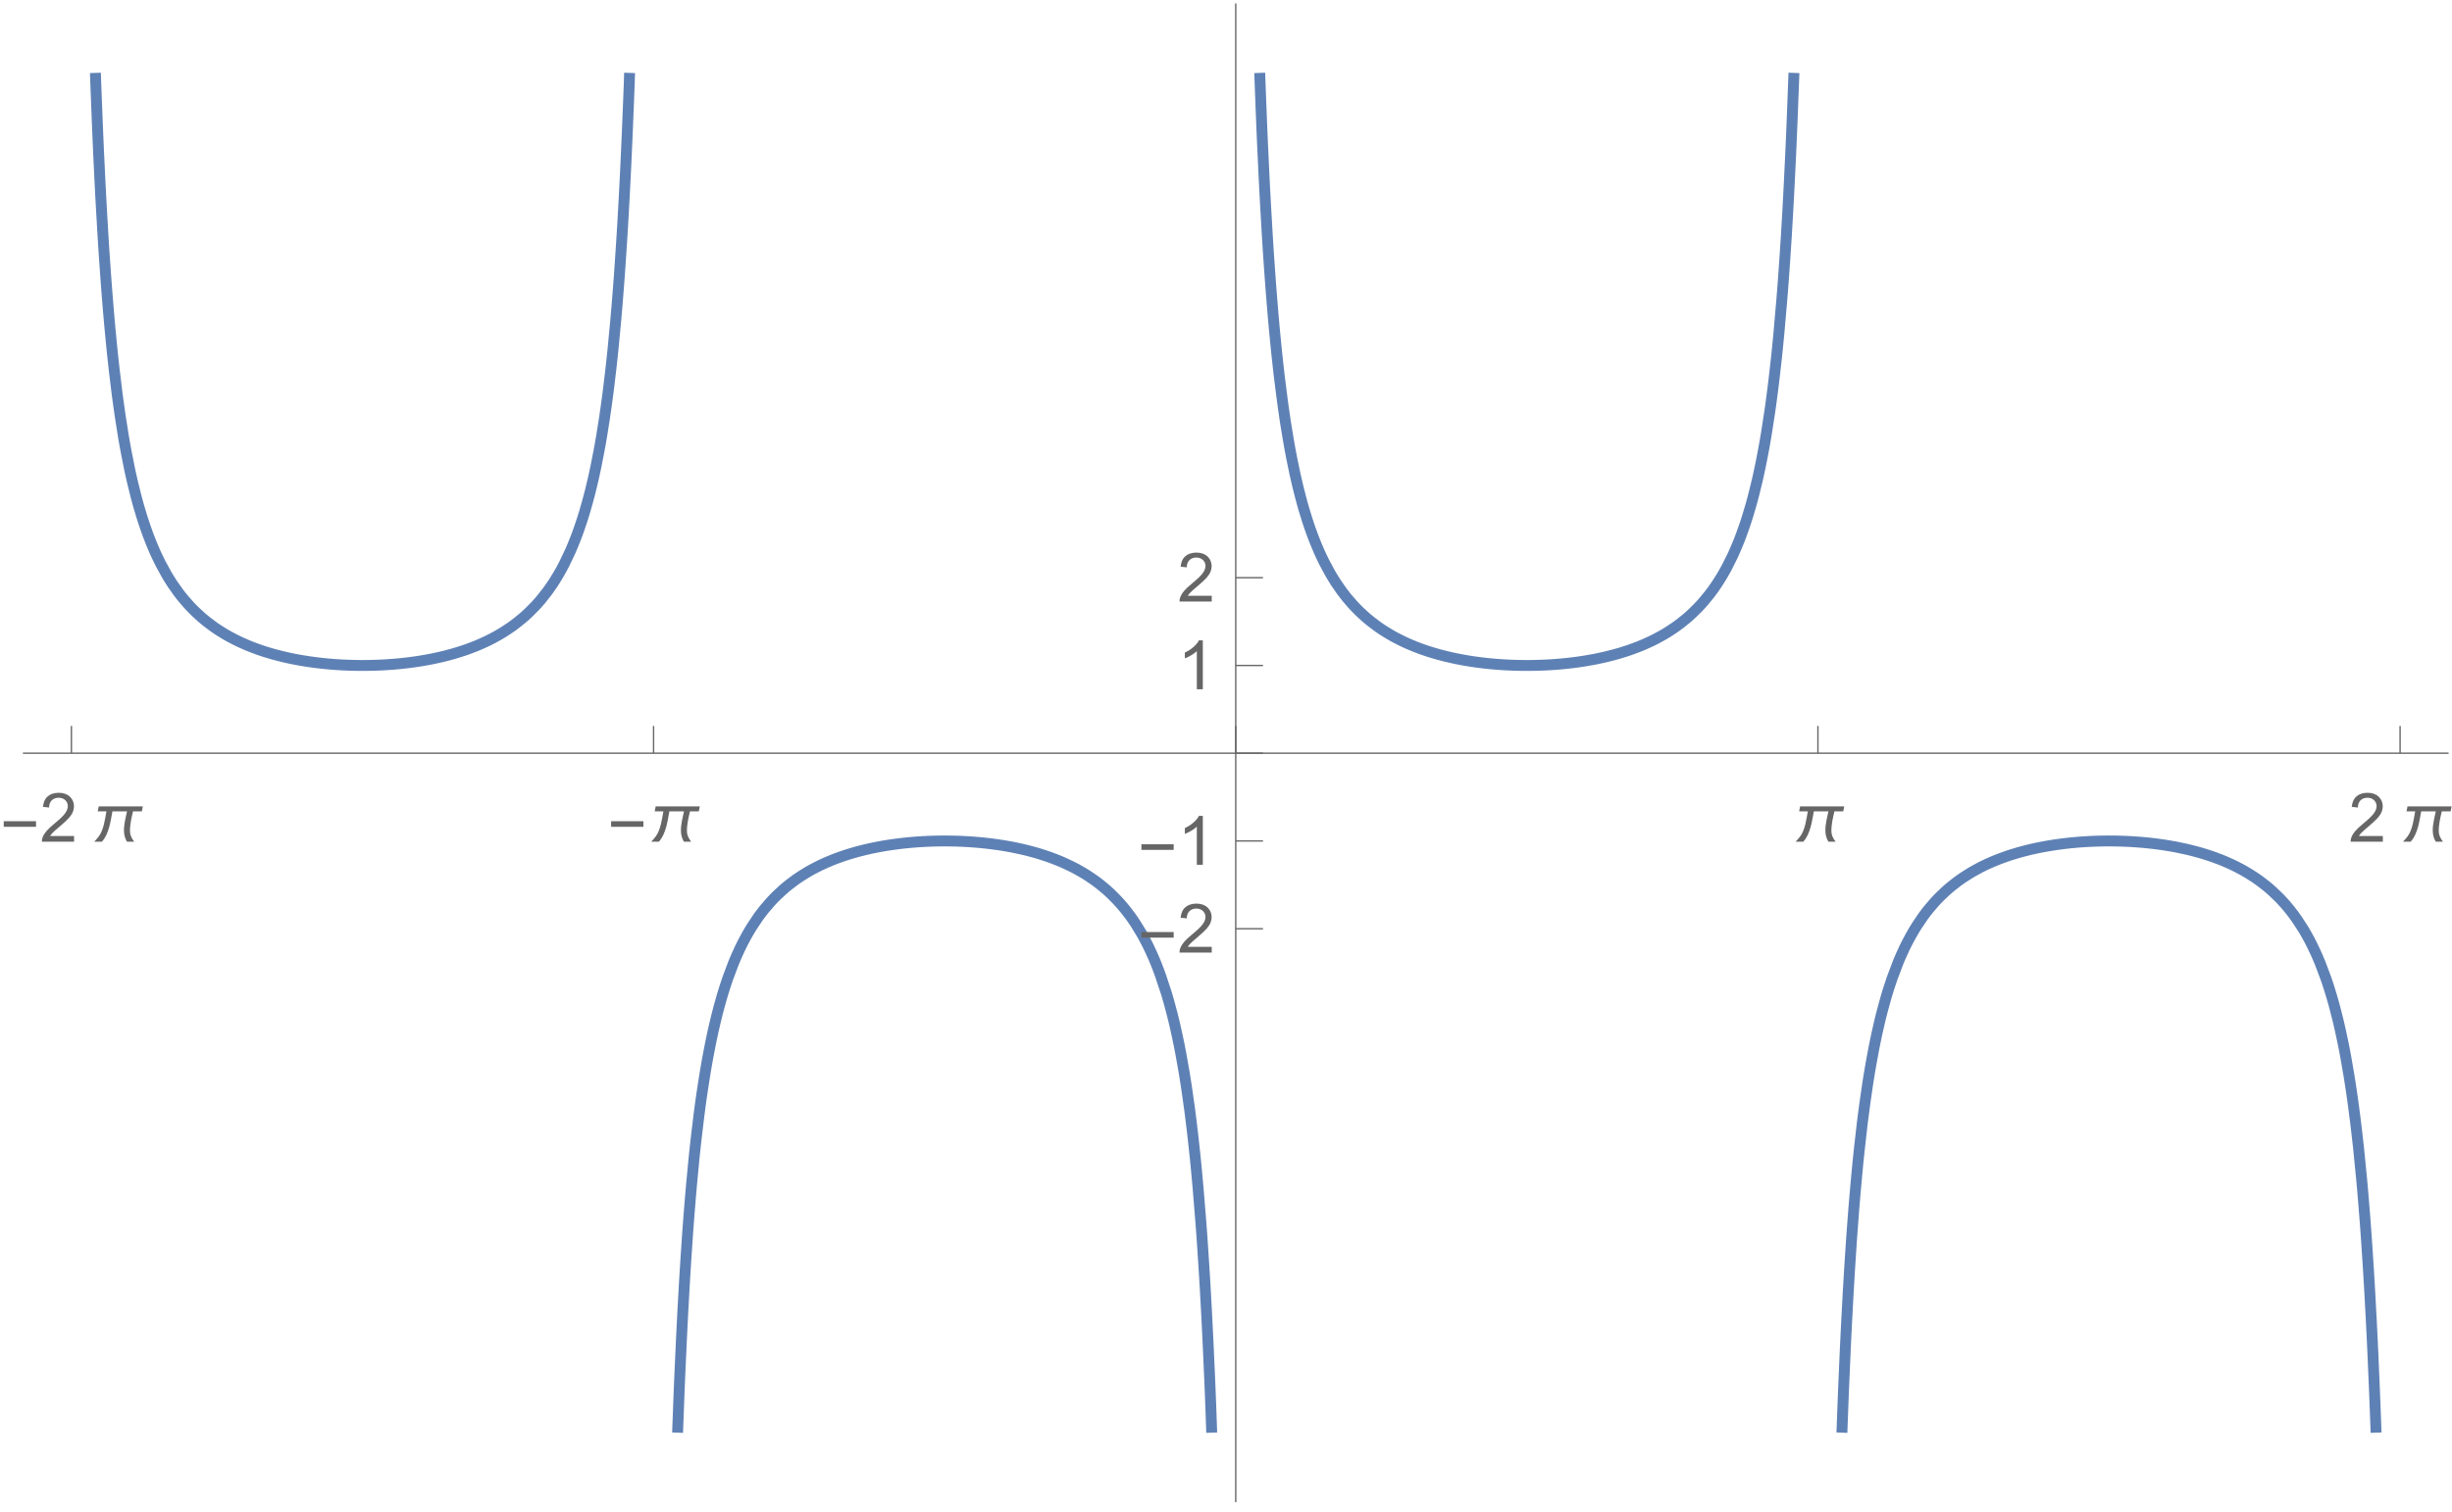 <?xml version="1.0" encoding="UTF-8"?>
<svg xmlns="http://www.w3.org/2000/svg" xmlns:xlink="http://www.w3.org/1999/xlink" width="360pt" height="222pt" viewBox="0 0 360 222" version="1.1">
<defs>
<g>
<symbol overflow="visible" id="glyph0-0">
<path style="stroke:none;" d="M 0.625 0 L 0.625 -8 L 4.375 -8 L 4.375 0 Z M 1.25 -0.625 L 3.75 -0.625 L 3.75 -7.375 L 1.25 -7.375 Z M 1.25 -0.625 "/>
</symbol>
<symbol overflow="visible" id="glyph0-1">
<path style="stroke:none;" d="M 5.289 -2.191 L 0.551 -2.191 L 0.551 -3.012 L 5.289 -3.012 Z M 5.289 -2.191 "/>
</symbol>
<symbol overflow="visible" id="glyph0-2">
<path style="stroke:none;" d="M 7.73 -5.191 L 7.582 -4.457 L 6.289 -4.457 C 6.23 -4.223 6.176 -3.988 6.125 -3.758 C 6.07 -3.52 6.023 -3.285 5.984 -3.055 C 5.938 -2.816 5.906 -2.582 5.883 -2.348 C 5.855 -2.109 5.84 -1.871 5.844 -1.637 C 5.84 -1.316 5.895 -1.027 6.008 -0.766 C 6.117 -0.496 6.27 -0.242 6.465 0 L 5.406 0 C 5.246 -0.258 5.133 -0.523 5.066 -0.797 C 4.992 -1.07 4.957 -1.355 4.961 -1.66 C 4.957 -1.895 4.969 -2.133 5 -2.367 C 5.023 -2.602 5.062 -2.832 5.109 -3.066 C 5.152 -3.297 5.199 -3.531 5.254 -3.762 C 5.305 -3.992 5.355 -4.223 5.406 -4.457 L 3.266 -4.457 C 3.191 -4.086 3.121 -3.699 3.051 -3.297 C 2.977 -2.895 2.887 -2.5 2.781 -2.109 C 2.668 -1.719 2.527 -1.34 2.363 -0.98 C 2.191 -0.613 1.98 -0.289 1.723 0 L 0.586 0 C 0.703 -0.125 0.816 -0.25 0.93 -0.375 C 1.043 -0.5 1.152 -0.629 1.254 -0.766 C 1.441 -1.023 1.594 -1.305 1.715 -1.609 C 1.832 -1.91 1.93 -2.223 2.012 -2.543 C 2.09 -2.863 2.16 -3.184 2.215 -3.508 C 2.27 -3.828 2.324 -4.145 2.383 -4.457 L 1.109 -4.457 L 1.254 -5.191 Z M 7.73 -5.191 "/>
</symbol>
<symbol overflow="visible" id="glyph1-0">
<path style="stroke:none;" d="M 1.25 0 L 1.25 -6.25 L 6.25 -6.25 L 6.25 0 Z M 1.406 -0.156 L 6.094 -0.156 L 6.094 -6.094 L 1.406 -6.094 Z M 1.406 -0.156 "/>
</symbol>
<symbol overflow="visible" id="glyph1-1">
<path style="stroke:none;" d="M 5.035 -0.844 L 5.035 0 L 0.305 0 C 0.297 -0.211 0.328 -0.414 0.406 -0.609 C 0.523 -0.93 0.719 -1.246 0.984 -1.562 C 1.25 -1.871 1.633 -2.234 2.133 -2.648 C 2.91 -3.281 3.434 -3.785 3.711 -4.16 C 3.98 -4.535 4.117 -4.887 4.121 -5.219 C 4.117 -5.566 3.992 -5.859 3.746 -6.102 C 3.496 -6.336 3.172 -6.457 2.773 -6.461 C 2.348 -6.457 2.012 -6.328 1.758 -6.078 C 1.5 -5.82 1.371 -5.469 1.371 -5.023 L 0.469 -5.117 C 0.531 -5.789 0.762 -6.305 1.168 -6.656 C 1.566 -7.008 2.109 -7.184 2.793 -7.188 C 3.477 -7.184 4.02 -6.992 4.422 -6.617 C 4.82 -6.234 5.02 -5.762 5.023 -5.199 C 5.02 -4.91 4.961 -4.629 4.848 -4.355 C 4.727 -4.074 4.535 -3.785 4.266 -3.48 C 3.992 -3.176 3.539 -2.754 2.91 -2.223 C 2.379 -1.777 2.039 -1.477 1.895 -1.32 C 1.742 -1.16 1.621 -1.004 1.523 -0.844 Z M 5.035 -0.844 "/>
</symbol>
<symbol overflow="visible" id="glyph1-2">
<path style="stroke:none;" d="M 3.727 0 L 2.848 0 L 2.848 -5.602 C 2.637 -5.398 2.359 -5.195 2.016 -4.992 C 1.672 -4.789 1.363 -4.637 1.09 -4.539 L 1.09 -5.391 C 1.582 -5.621 2.012 -5.898 2.379 -6.23 C 2.746 -6.555 3.004 -6.875 3.16 -7.188 L 3.727 -7.188 Z M 3.727 0 "/>
</symbol>
</g>
</defs>
<g id="surface54">
<path style="fill:none;stroke-width:1.6;stroke-linecap:square;stroke-linejoin:miter;stroke:rgb(36.841%,50.677%,70.979%);stroke-opacity:1;stroke-miterlimit:3.25;" d="M 14.035 11.504 L 14.051 11.984 L 14.262 17.43 L 14.367 19.934 L 14.469 22.301 L 14.68 26.684 L 14.785 28.715 L 14.891 30.648 L 15.102 34.25 L 15.203 35.934 L 15.309 37.539 L 15.52 40.551 L 15.625 41.965 L 15.73 43.32 L 15.938 45.875 L 16.043 47.082 L 16.148 48.242 L 16.359 50.438 L 16.461 51.477 L 16.566 52.477 L 16.777 54.383 L 17.195 57.832 L 17.309 58.695 L 17.426 59.527 L 17.652 61.113 L 18.105 63.996 L 18.219 64.66 L 18.332 65.309 L 18.562 66.547 L 19.016 68.824 L 19.129 69.359 L 19.242 69.875 L 19.469 70.871 L 19.926 72.711 L 20.039 73.145 L 20.152 73.566 L 20.379 74.383 L 20.836 75.902 L 20.949 76.262 L 21.062 76.609 L 21.289 77.289 L 21.742 78.562 L 21.859 78.863 L 21.973 79.16 L 22.199 79.734 L 22.652 80.812 L 22.766 81.07 L 22.879 81.324 L 23.109 81.812 L 23.562 82.738 L 24.473 84.406 L 24.578 84.586 L 24.684 84.762 L 24.898 85.105 L 25.32 85.766 L 26.172 86.973 L 26.277 87.113 L 26.594 87.523 L 27.02 88.043 L 27.867 89.004 L 27.977 89.117 L 28.293 89.445 L 28.719 89.863 L 29.566 90.641 L 29.672 90.734 L 29.781 90.824 L 29.992 91 L 30.418 91.344 L 31.266 91.98 L 31.371 92.055 L 31.473 92.129 L 31.68 92.273 L 32.098 92.551 L 32.93 93.07 L 33.035 93.129 L 33.137 93.191 L 33.348 93.312 L 33.762 93.543 L 34.594 93.977 L 34.699 94.027 L 34.805 94.082 L 35.012 94.18 L 35.43 94.375 L 36.262 94.742 L 36.363 94.785 L 36.469 94.828 L 36.676 94.91 L 37.094 95.074 L 37.926 95.383 L 38.152 95.461 L 38.375 95.539 L 38.828 95.688 L 39.73 95.961 L 39.844 95.996 L 40.184 96.09 L 40.633 96.211 L 41.539 96.438 L 41.652 96.465 L 41.762 96.492 L 42.441 96.645 L 43.344 96.828 L 43.457 96.848 L 43.57 96.871 L 43.797 96.914 L 44.246 96.992 L 45.148 97.137 L 45.57 97.199 L 45.992 97.258 L 46.098 97.273 L 46.203 97.285 L 46.414 97.312 L 46.836 97.363 L 47.258 97.41 L 47.68 97.453 L 47.891 97.477 L 48.098 97.496 L 48.52 97.531 L 48.625 97.539 L 48.73 97.551 L 49.363 97.598 L 49.469 97.602 L 49.785 97.625 L 50.207 97.648 L 50.418 97.656 L 50.629 97.668 L 51.367 97.695 L 51.469 97.699 L 51.68 97.707 L 51.891 97.711 L 52.008 97.715 L 52.121 97.715 L 52.234 97.719 L 52.348 97.719 L 52.465 97.723 L 52.691 97.723 L 52.805 97.727 L 53.605 97.727 L 53.719 97.723 L 53.945 97.723 L 54.062 97.719 L 54.176 97.719 L 54.289 97.715 L 54.402 97.715 L 54.52 97.711 L 54.633 97.711 L 54.859 97.703 L 54.977 97.699 L 55.316 97.688 L 55.547 97.68 L 55.66 97.676 L 55.773 97.668 L 56.004 97.66 L 56.117 97.652 L 56.23 97.648 L 56.457 97.637 L 56.574 97.629 L 56.914 97.605 L 57.371 97.574 L 57.488 97.566 L 57.602 97.559 L 57.828 97.539 L 58.285 97.5 L 58.398 97.488 L 58.516 97.48 L 58.742 97.457 L 59.199 97.41 L 59.312 97.398 L 59.422 97.383 L 59.648 97.359 L 60.094 97.305 L 60.32 97.273 L 60.543 97.246 L 60.992 97.184 L 61.105 97.168 L 61.215 97.148 L 61.441 97.117 L 61.891 97.043 L 62.785 96.887 L 62.898 96.867 L 63.012 96.844 L 63.234 96.801 L 63.684 96.711 L 64.578 96.516 L 64.691 96.492 L 64.805 96.465 L 65.027 96.41 L 65.477 96.301 L 66.371 96.059 L 66.477 96.031 L 66.582 96 L 66.789 95.938 L 67.207 95.812 L 68.047 95.543 L 68.148 95.508 L 68.465 95.402 L 68.883 95.25 L 69.719 94.93 L 69.824 94.891 L 69.926 94.848 L 70.137 94.762 L 70.555 94.582 L 71.391 94.199 L 71.496 94.152 L 71.602 94.102 L 71.809 93.996 L 72.227 93.785 L 73.062 93.332 L 73.516 93.066 L 73.973 92.789 L 74.879 92.191 L 75.105 92.035 L 75.332 91.871 L 75.785 91.531 L 76.691 90.801 L 76.918 90.605 L 77.145 90.406 L 77.598 89.988 L 78.504 89.078 L 78.617 88.957 L 78.734 88.832 L 78.961 88.582 L 79.414 88.059 L 80.32 86.91 L 80.531 86.621 L 80.742 86.324 L 81.168 85.703 L 81.379 85.375 L 81.59 85.039 L 82.012 84.336 L 82.117 84.152 L 82.227 83.965 L 82.438 83.586 L 82.859 82.785 L 83.707 81.004 L 83.812 80.766 L 83.918 80.52 L 84.129 80.016 L 84.555 78.953 L 84.766 78.391 L 84.977 77.805 L 85.398 76.559 L 85.508 76.23 L 85.613 75.895 L 85.824 75.207 L 86.246 73.734 L 86.352 73.344 L 86.457 72.945 L 86.672 72.121 L 87.094 70.355 L 87.199 69.895 L 87.301 69.422 L 87.508 68.445 L 87.922 66.336 L 88.027 65.773 L 88.133 65.195 L 88.34 63.992 L 88.754 61.375 L 88.855 60.676 L 88.961 59.949 L 89.168 58.438 L 89.273 57.645 L 89.375 56.824 L 89.582 55.105 L 89.688 54.207 L 89.793 53.273 L 90 51.312 L 90.414 46.941 L 90.516 45.742 L 90.621 44.5 L 90.828 41.859 L 90.934 40.457 L 91.035 38.992 L 91.242 35.875 L 91.348 34.211 L 91.453 32.469 L 91.66 28.73 L 91.762 26.723 L 91.867 24.609 L 92.074 20.051 L 92.176 17.582 L 92.281 14.973 L 92.387 12.215 L 92.41 11.504 "/>
<path style="fill:none;stroke-width:1.6;stroke-linecap:square;stroke-linejoin:miter;stroke:rgb(36.841%,50.677%,70.979%);stroke-opacity:1;stroke-miterlimit:3.25;" d="M 99.512 209.598 L 99.59 207.512 L 99.699 204.613 L 99.812 201.887 L 100.039 196.883 L 100.152 194.582 L 100.262 192.406 L 100.488 188.375 L 100.602 186.508 L 100.715 184.727 L 100.938 181.414 L 101.043 179.965 L 101.148 178.578 L 101.359 175.969 L 101.465 174.738 L 101.57 173.555 L 101.781 171.316 L 101.883 170.254 L 101.988 169.234 L 102.199 167.293 L 102.621 163.781 L 102.727 162.973 L 102.828 162.191 L 103.039 160.691 L 103.461 157.953 L 103.566 157.316 L 103.672 156.699 L 103.879 155.508 L 104.301 153.312 L 104.406 152.801 L 104.512 152.297 L 104.719 151.332 L 105.141 149.535 L 105.246 149.113 L 105.352 148.699 L 105.562 147.898 L 105.98 146.402 L 106.086 146.047 L 106.191 145.703 L 106.402 145.031 L 106.82 143.766 L 107.66 141.52 L 107.777 141.238 L 107.891 140.965 L 108.117 140.434 L 108.574 139.434 L 108.688 139.191 L 108.801 138.957 L 109.027 138.504 L 109.484 137.637 L 109.598 137.43 L 109.711 137.227 L 109.938 136.832 L 110.395 136.082 L 111.305 134.719 L 111.418 134.562 L 111.535 134.406 L 111.762 134.102 L 112.215 133.52 L 113.129 132.457 L 113.242 132.332 L 113.355 132.211 L 113.582 131.973 L 114.039 131.512 L 114.949 130.668 L 115.062 130.57 L 115.172 130.473 L 115.395 130.285 L 115.844 129.922 L 116.738 129.246 L 116.848 129.168 L 116.961 129.09 L 117.184 128.938 L 117.633 128.641 L 118.527 128.086 L 118.637 128.023 L 118.75 127.957 L 118.973 127.832 L 119.422 127.586 L 120.316 127.129 L 120.426 127.074 L 120.539 127.023 L 120.762 126.918 L 121.211 126.715 L 122.102 126.336 L 122.207 126.293 L 122.312 126.254 L 122.52 126.172 L 122.938 126.012 L 123.77 125.719 L 123.98 125.648 L 124.188 125.578 L 124.605 125.445 L 125.438 125.199 L 125.543 125.168 L 125.648 125.141 L 125.855 125.082 L 126.273 124.973 L 127.105 124.766 L 127.316 124.719 L 127.523 124.672 L 127.941 124.578 L 128.773 124.41 L 128.887 124.387 L 129 124.367 L 129.227 124.324 L 129.68 124.242 L 129.906 124.203 L 130.586 124.098 L 130.699 124.078 L 130.812 124.062 L 131.035 124.031 L 131.488 123.969 L 132.395 123.855 L 132.508 123.844 L 132.621 123.828 L 132.848 123.805 L 133.297 123.758 L 133.41 123.75 L 133.523 123.738 L 134.203 123.68 L 134.316 123.672 L 134.43 123.66 L 134.883 123.629 L 135.105 123.613 L 135.219 123.609 L 135.559 123.586 L 136.012 123.566 L 136.117 123.559 L 137.066 123.523 L 137.172 123.523 L 137.383 123.516 L 137.488 123.516 L 137.594 123.512 L 137.699 123.512 L 137.805 123.508 L 137.91 123.508 L 138.016 123.504 L 138.438 123.504 L 138.543 123.5 L 138.754 123.5 L 138.859 123.504 L 139.285 123.504 L 139.391 123.508 L 139.602 123.508 L 139.707 123.512 L 139.812 123.512 L 139.918 123.516 L 140.023 123.516 L 140.234 123.523 L 140.34 123.523 L 141.289 123.559 L 141.5 123.57 L 141.605 123.574 L 141.711 123.582 L 141.922 123.594 L 142.027 123.598 L 142.133 123.605 L 142.344 123.617 L 142.766 123.648 L 142.879 123.656 L 142.996 123.664 L 143.223 123.684 L 143.68 123.723 L 143.797 123.73 L 144.137 123.766 L 144.598 123.812 L 144.824 123.836 L 145.055 123.863 L 145.512 123.918 L 146.426 124.039 L 146.539 124.059 L 146.652 124.074 L 146.883 124.109 L 147.34 124.18 L 148.254 124.34 L 148.371 124.363 L 148.484 124.383 L 148.711 124.426 L 149.172 124.52 L 150.086 124.719 L 150.195 124.746 L 150.309 124.773 L 150.535 124.824 L 150.984 124.938 L 151.883 125.18 L 151.992 125.211 L 152.105 125.242 L 152.332 125.309 L 152.781 125.445 L 153.68 125.738 L 153.789 125.777 L 153.902 125.816 L 154.125 125.895 L 154.574 126.059 L 155.473 126.41 L 155.699 126.504 L 155.922 126.602 L 156.371 126.801 L 157.27 127.227 L 157.375 127.277 L 157.48 127.332 L 157.691 127.438 L 158.109 127.66 L 158.945 128.137 L 159.156 128.262 L 159.367 128.391 L 159.785 128.656 L 160.621 129.227 L 160.727 129.301 L 160.832 129.379 L 161.043 129.531 L 161.461 129.852 L 162.297 130.543 L 162.402 130.633 L 162.719 130.914 L 163.137 131.305 L 163.973 132.145 L 164.086 132.266 L 164.199 132.391 L 164.43 132.641 L 164.883 133.168 L 165.109 133.441 L 165.336 133.723 L 165.789 134.316 L 165.906 134.469 L 166.02 134.625 L 166.246 134.945 L 166.699 135.617 L 167.609 137.105 L 167.723 137.305 L 167.836 137.508 L 168.062 137.926 L 168.516 138.809 L 168.742 139.277 L 168.969 139.762 L 169.426 140.785 L 169.539 141.055 L 169.652 141.332 L 169.879 141.898 L 170.332 143.102 L 171.242 145.844 L 171.348 146.195 L 171.453 146.555 L 171.664 147.301 L 172.09 148.898 L 172.195 149.32 L 172.301 149.75 L 172.516 150.648 L 172.938 152.574 L 173.043 153.09 L 173.152 153.617 L 173.363 154.711 L 173.785 157.086 L 173.895 157.723 L 174 158.379 L 174.211 159.746 L 174.637 162.742 L 174.742 163.551 L 174.848 164.387 L 175.059 166.141 L 175.164 167.062 L 175.27 168.02 L 175.484 170.031 L 175.59 171.09 L 175.695 172.191 L 175.906 174.52 L 176.332 179.766 L 176.438 181.215 L 176.543 182.73 L 176.754 185.965 L 176.863 187.695 L 176.969 189.512 L 177.18 193.41 L 177.285 195.512 L 177.391 197.723 L 177.605 202.512 L 177.711 205.113 L 177.816 207.867 L 177.875 209.598 "/>
<path style="fill:none;stroke-width:1.6;stroke-linecap:square;stroke-linejoin:miter;stroke:rgb(36.841%,50.677%,70.979%);stroke-opacity:1;stroke-miterlimit:3.25;" d="M 184.98 11.504 L 185.02 12.578 L 185.133 15.551 L 185.242 18.344 L 185.355 20.977 L 185.582 25.812 L 185.695 28.039 L 185.809 30.148 L 186.035 34.055 L 186.145 35.871 L 186.258 37.598 L 186.484 40.82 L 186.598 42.328 L 186.711 43.77 L 186.934 46.473 L 187.047 47.742 L 187.16 48.961 L 187.387 51.262 L 187.5 52.348 L 187.613 53.391 L 187.836 55.371 L 188.289 58.934 L 188.402 59.754 L 188.516 60.547 L 188.738 62.055 L 189.191 64.809 L 189.305 65.445 L 189.418 66.066 L 189.641 67.254 L 190.094 69.441 L 190.207 69.953 L 190.32 70.449 L 190.543 71.406 L 190.996 73.184 L 191.109 73.602 L 191.219 74.012 L 191.445 74.801 L 191.898 76.27 L 192.004 76.594 L 192.109 76.914 L 192.316 77.531 L 192.738 78.695 L 192.844 78.973 L 192.949 79.242 L 193.16 79.773 L 193.582 80.773 L 193.688 81.012 L 193.793 81.246 L 194 81.703 L 194.422 82.57 L 195.266 84.141 L 195.371 84.324 L 195.477 84.504 L 195.688 84.852 L 196.105 85.523 L 196.949 86.746 L 197.16 87.027 L 197.371 87.305 L 197.789 87.832 L 198.633 88.805 L 198.746 88.93 L 198.859 89.051 L 199.09 89.289 L 199.543 89.75 L 200.457 90.594 L 200.684 90.789 L 200.914 90.98 L 201.371 91.348 L 202.281 92.031 L 202.395 92.113 L 202.512 92.191 L 202.738 92.348 L 203.195 92.648 L 204.105 93.203 L 204.223 93.27 L 204.336 93.336 L 204.562 93.465 L 205.02 93.711 L 205.93 94.168 L 206.043 94.223 L 206.156 94.273 L 206.379 94.379 L 206.828 94.578 L 207.723 94.953 L 207.836 94.996 L 207.945 95.039 L 208.172 95.125 L 208.617 95.293 L 209.516 95.602 L 209.625 95.637 L 209.738 95.676 L 209.961 95.746 L 210.41 95.883 L 211.305 96.141 L 211.418 96.168 L 211.531 96.199 L 211.754 96.258 L 212.203 96.371 L 213.098 96.582 L 213.203 96.605 L 213.305 96.625 L 213.516 96.672 L 213.934 96.758 L 214.77 96.918 L 214.875 96.938 L 214.977 96.953 L 215.188 96.992 L 215.605 97.062 L 216.441 97.188 L 216.543 97.203 L 216.648 97.219 L 216.855 97.246 L 217.273 97.301 L 217.379 97.316 L 217.484 97.328 L 217.691 97.352 L 218.109 97.402 L 218.215 97.41 L 218.32 97.422 L 218.527 97.445 L 218.945 97.484 L 219.051 97.496 L 219.156 97.504 L 219.363 97.523 L 219.781 97.559 L 220.801 97.629 L 220.914 97.633 L 221.141 97.645 L 221.254 97.652 L 221.367 97.656 L 221.594 97.668 L 221.707 97.672 L 221.82 97.68 L 222.613 97.707 L 222.727 97.707 L 222.953 97.715 L 223.066 97.715 L 223.18 97.719 L 223.293 97.719 L 223.406 97.723 L 223.633 97.723 L 223.746 97.727 L 224.652 97.727 L 224.766 97.723 L 224.992 97.723 L 225.105 97.719 L 225.219 97.719 L 225.445 97.711 L 225.559 97.711 L 226.691 97.672 L 226.805 97.664 L 227.031 97.656 L 227.137 97.648 L 227.242 97.645 L 227.453 97.633 L 227.875 97.605 L 228.086 97.59 L 228.297 97.578 L 228.723 97.543 L 228.934 97.527 L 229.566 97.469 L 230.414 97.379 L 230.625 97.355 L 230.836 97.328 L 231.258 97.277 L 231.363 97.262 L 231.469 97.25 L 231.684 97.219 L 232.527 97.094 L 232.949 97.023 L 233.797 96.875 L 233.898 96.855 L 234.004 96.836 L 234.211 96.797 L 234.625 96.711 L 235.453 96.531 L 235.559 96.508 L 235.66 96.484 L 235.871 96.434 L 236.285 96.332 L 237.113 96.117 L 237.215 96.086 L 237.32 96.059 L 237.527 96 L 237.941 95.879 L 238.77 95.617 L 238.875 95.582 L 238.98 95.551 L 239.188 95.48 L 239.602 95.332 L 240.43 95.023 L 240.543 94.98 L 240.656 94.934 L 240.879 94.844 L 241.328 94.656 L 242.23 94.25 L 242.34 94.199 L 242.68 94.035 L 243.129 93.809 L 244.027 93.32 L 244.141 93.254 L 244.254 93.191 L 244.477 93.059 L 244.93 92.781 L 245.828 92.191 L 245.941 92.113 L 246.051 92.031 L 246.277 91.871 L 246.727 91.535 L 247.629 90.809 L 247.73 90.719 L 247.836 90.629 L 248.047 90.445 L 248.465 90.059 L 249.305 89.23 L 249.41 89.121 L 249.727 88.781 L 250.145 88.309 L 250.984 87.281 L 251.09 87.145 L 251.406 86.723 L 251.824 86.129 L 251.93 85.977 L 252.035 85.82 L 252.242 85.5 L 252.664 84.832 L 252.875 84.48 L 253.082 84.121 L 253.504 83.363 L 254.344 81.684 L 254.457 81.441 L 254.57 81.191 L 254.797 80.676 L 255.254 79.582 L 255.367 79.297 L 255.48 79.004 L 255.707 78.398 L 256.164 77.109 L 256.277 76.77 L 256.391 76.422 L 256.617 75.703 L 257.074 74.164 L 257.188 73.754 L 257.301 73.336 L 257.527 72.469 L 257.984 70.602 L 258.098 70.102 L 258.211 69.59 L 258.438 68.527 L 258.551 67.973 L 258.664 67.402 L 258.891 66.211 L 259.008 65.59 L 259.121 64.949 L 259.348 63.613 L 259.801 60.68 L 259.918 59.883 L 260.031 59.062 L 260.258 57.336 L 260.371 56.426 L 260.484 55.484 L 260.711 53.496 L 260.828 52.445 L 260.941 51.355 L 261.168 49.039 L 261.621 43.812 L 261.73 42.457 L 261.836 41.047 L 262.047 38.039 L 262.152 36.434 L 262.262 34.754 L 262.473 31.152 L 262.578 29.219 L 262.684 27.188 L 262.898 22.801 L 263.004 20.426 L 263.109 17.918 L 263.32 12.457 L 263.355 11.504 "/>
<path style="fill:none;stroke-width:1.6;stroke-linecap:square;stroke-linejoin:miter;stroke:rgb(36.841%,50.677%,70.979%);stroke-opacity:1;stroke-miterlimit:3.25;" d="M 270.457 209.598 L 270.504 208.336 L 270.605 205.602 L 270.711 203.02 L 270.918 198.258 L 271.023 196.059 L 271.129 193.969 L 271.336 190.086 L 271.441 188.277 L 271.543 186.551 L 271.754 183.32 L 271.855 181.809 L 271.961 180.359 L 272.168 177.633 L 272.273 176.348 L 272.379 175.113 L 272.586 172.781 L 272.691 171.68 L 272.793 170.617 L 273.004 168.602 L 273.418 164.957 L 273.523 164.117 L 273.629 163.305 L 273.836 161.754 L 274.25 158.922 L 274.355 158.262 L 274.461 157.621 L 274.668 156.395 L 275.086 154.129 L 275.199 153.555 L 275.312 152.996 L 275.535 151.922 L 275.988 149.938 L 276.102 149.473 L 276.215 149.02 L 276.441 148.148 L 276.891 146.52 L 277.004 146.137 L 277.117 145.762 L 277.344 145.039 L 277.797 143.684 L 278.699 141.293 L 278.812 141.02 L 278.926 140.754 L 279.152 140.234 L 279.602 139.254 L 279.715 139.02 L 279.828 138.793 L 280.055 138.344 L 280.508 137.496 L 280.734 137.098 L 280.957 136.707 L 281.41 135.969 L 282.312 134.633 L 282.523 134.344 L 282.734 134.062 L 283.156 133.527 L 284 132.539 L 284.105 132.422 L 284.422 132.082 L 284.844 131.652 L 285.688 130.852 L 285.898 130.664 L 286.109 130.48 L 286.531 130.129 L 287.375 129.473 L 287.48 129.395 L 287.586 129.32 L 287.797 129.168 L 288.219 128.879 L 289.062 128.336 L 289.289 128.195 L 289.52 128.059 L 289.977 127.801 L 290.887 127.312 L 291.004 127.258 L 291.117 127.199 L 291.344 127.09 L 291.801 126.871 L 292.715 126.473 L 292.832 126.426 L 293.172 126.285 L 293.629 126.109 L 294.543 125.777 L 294.66 125.738 L 295 125.621 L 295.457 125.477 L 296.371 125.203 L 296.598 125.141 L 296.82 125.078 L 297.27 124.961 L 298.168 124.738 L 298.277 124.715 L 298.391 124.688 L 298.617 124.637 L 299.062 124.539 L 299.961 124.363 L 300.074 124.344 L 300.188 124.32 L 300.41 124.281 L 300.859 124.203 L 300.969 124.184 L 301.082 124.168 L 301.309 124.133 L 301.754 124.062 L 301.98 124.031 L 302.203 124 L 302.652 123.938 L 303.551 123.832 L 303.656 123.82 L 303.758 123.809 L 303.969 123.785 L 304.387 123.746 L 304.492 123.734 L 304.598 123.727 L 304.805 123.707 L 305.223 123.672 L 305.645 123.641 L 305.746 123.637 L 306.062 123.613 L 306.164 123.609 L 306.27 123.602 L 306.48 123.59 L 306.898 123.566 L 307.109 123.559 L 307.316 123.551 L 307.422 123.543 L 307.527 123.539 L 307.734 123.535 L 308.051 123.523 L 308.152 123.52 L 308.258 123.52 L 308.363 123.516 L 308.469 123.516 L 308.574 123.512 L 308.676 123.512 L 308.781 123.508 L 308.887 123.508 L 308.992 123.504 L 309.41 123.504 L 309.516 123.5 L 309.723 123.5 L 309.828 123.504 L 310.246 123.504 L 310.359 123.508 L 310.586 123.508 L 310.812 123.516 L 310.926 123.516 L 311.152 123.523 L 311.266 123.523 L 311.379 123.527 L 311.609 123.535 L 311.836 123.543 L 312.062 123.555 L 312.289 123.562 L 312.516 123.574 L 312.629 123.578 L 312.742 123.586 L 312.969 123.598 L 314.102 123.676 L 314.332 123.695 L 314.785 123.734 L 315.918 123.852 L 316.598 123.934 L 317.508 124.059 L 317.719 124.09 L 317.93 124.125 L 318.355 124.191 L 319.203 124.34 L 319.414 124.379 L 320.047 124.508 L 320.895 124.688 L 321 124.715 L 321.109 124.738 L 321.742 124.891 L 322.59 125.113 L 322.695 125.145 L 322.801 125.172 L 323.016 125.234 L 323.438 125.355 L 324.285 125.625 L 324.391 125.66 L 324.492 125.691 L 324.699 125.766 L 325.117 125.91 L 325.945 126.223 L 326.051 126.262 L 326.152 126.305 L 326.363 126.387 L 326.777 126.562 L 327.609 126.934 L 327.711 126.98 L 327.816 127.031 L 328.023 127.129 L 328.438 127.336 L 329.27 127.777 L 329.371 127.836 L 329.477 127.895 L 329.684 128.016 L 330.102 128.262 L 330.93 128.789 L 331.156 128.938 L 331.383 129.094 L 331.832 129.418 L 332.734 130.113 L 332.844 130.207 L 333.184 130.488 L 333.633 130.887 L 334.535 131.75 L 334.648 131.863 L 334.762 131.98 L 334.984 132.215 L 335.438 132.711 L 335.551 132.84 L 335.66 132.969 L 335.887 133.238 L 336.336 133.793 L 336.449 133.938 L 336.562 134.086 L 336.789 134.387 L 337.238 135.016 L 338.141 136.402 L 338.352 136.754 L 338.559 137.117 L 338.98 137.875 L 339.191 138.273 L 339.402 138.688 L 339.82 139.559 L 339.926 139.785 L 340.031 140.016 L 340.242 140.488 L 340.664 141.492 L 341.504 143.734 L 341.609 144.039 L 341.715 144.352 L 341.926 144.996 L 342.344 146.367 L 342.449 146.73 L 342.555 147.098 L 342.766 147.863 L 343.184 149.496 L 343.289 149.93 L 343.395 150.371 L 343.605 151.289 L 344.027 153.27 L 344.133 153.797 L 344.238 154.336 L 344.445 155.461 L 344.867 157.902 L 344.984 158.633 L 345.102 159.387 L 345.336 160.977 L 345.453 161.812 L 345.57 162.676 L 345.805 164.496 L 345.922 165.457 L 346.039 166.453 L 346.277 168.562 L 346.746 173.312 L 346.863 174.629 L 346.98 176 L 347.215 178.934 L 347.332 180.504 L 347.449 182.148 L 347.684 185.688 L 347.801 187.594 L 347.918 189.602 L 348.152 193.953 L 348.27 196.312 L 348.387 198.816 L 348.621 204.289 L 348.738 207.293 L 348.824 209.598 "/>
<path style="fill:none;stroke-width:0.2;stroke-linecap:butt;stroke-linejoin:miter;stroke:rgb(39.999%,39.999%,39.999%);stroke-opacity:1;stroke-miterlimit:3.25;" d="M 10.484 110.613 L 10.484 106.613 "/>
<g style="fill:rgb(39.999%,39.999%,39.999%);fill-opacity:1;">
  <use xlink:href="#glyph0-1" x="-0" y="123.614"/>
</g>
<g style="fill:rgb(39.999%,39.999%,39.999%);fill-opacity:1;">
  <use xlink:href="#glyph1-1" x="5.84" y="123.614"/>
</g>
<g style="fill:rgb(39.999%,39.999%,39.999%);fill-opacity:1;">
  <use xlink:href="#glyph0-2" x="13.242" y="123.614"/>
</g>
<path style="fill:none;stroke-width:0.2;stroke-linecap:butt;stroke-linejoin:miter;stroke:rgb(39.999%,39.999%,39.999%);stroke-opacity:1;stroke-miterlimit:3.25;" d="M 95.957 110.613 L 95.957 106.613 "/>
<g style="fill:rgb(39.999%,39.999%,39.999%);fill-opacity:1;">
  <use xlink:href="#glyph0-1" x="89.174" y="123.614"/>
</g>
<g style="fill:rgb(39.999%,39.999%,39.999%);fill-opacity:1;">
  <use xlink:href="#glyph0-2" x="95.014" y="123.614"/>
</g>
<path style="fill:none;stroke-width:0.2;stroke-linecap:butt;stroke-linejoin:miter;stroke:rgb(39.999%,39.999%,39.999%);stroke-opacity:1;stroke-miterlimit:3.25;" d="M 181.43 110.613 L 181.43 106.613 "/>
<path style="fill:none;stroke-width:0.2;stroke-linecap:butt;stroke-linejoin:miter;stroke:rgb(39.999%,39.999%,39.999%);stroke-opacity:1;stroke-miterlimit:3.25;" d="M 266.906 110.613 L 266.906 106.613 "/>
<g style="fill:rgb(39.999%,39.999%,39.999%);fill-opacity:1;">
  <use xlink:href="#glyph0-2" x="263.04" y="123.614"/>
</g>
<path style="fill:none;stroke-width:0.2;stroke-linecap:butt;stroke-linejoin:miter;stroke:rgb(39.999%,39.999%,39.999%);stroke-opacity:1;stroke-miterlimit:3.25;" d="M 352.379 110.613 L 352.379 106.613 "/>
<g style="fill:rgb(39.999%,39.999%,39.999%);fill-opacity:1;">
  <use xlink:href="#glyph1-1" x="344.811" y="123.614"/>
</g>
<g style="fill:rgb(39.999%,39.999%,39.999%);fill-opacity:1;">
  <use xlink:href="#glyph0-2" x="352.214" y="123.614"/>
</g>
<path style="fill:none;stroke-width:0.2;stroke-linecap:butt;stroke-linejoin:miter;stroke:rgb(39.999%,39.999%,39.999%);stroke-opacity:1;stroke-miterlimit:3.25;" d="M 3.363 110.613 L 359.5 110.613 "/>
<path style="fill:none;stroke-width:0.2;stroke-linecap:butt;stroke-linejoin:miter;stroke:rgb(39.999%,39.999%,39.999%);stroke-opacity:1;stroke-miterlimit:3.25;" d="M 181.43 136.391 L 185.43 136.391 "/>
<g style="fill:rgb(39.999%,39.999%,39.999%);fill-opacity:1;">
  <use xlink:href="#glyph0-1" x="167.03" y="139.889"/>
</g>
<g style="fill:rgb(39.999%,39.999%,39.999%);fill-opacity:1;">
  <use xlink:href="#glyph1-1" x="172.87" y="139.889"/>
</g>
<path style="fill:none;stroke-width:0.2;stroke-linecap:butt;stroke-linejoin:miter;stroke:rgb(39.999%,39.999%,39.999%);stroke-opacity:1;stroke-miterlimit:3.25;" d="M 181.43 123.5 L 185.43 123.5 "/>
<g style="fill:rgb(39.999%,39.999%,39.999%);fill-opacity:1;">
  <use xlink:href="#glyph0-1" x="167.03" y="127.002"/>
</g>
<g style="fill:rgb(39.999%,39.999%,39.999%);fill-opacity:1;">
  <use xlink:href="#glyph1-2" x="172.87" y="127.002"/>
</g>
<path style="fill:none;stroke-width:0.2;stroke-linecap:butt;stroke-linejoin:miter;stroke:rgb(39.999%,39.999%,39.999%);stroke-opacity:1;stroke-miterlimit:3.25;" d="M 181.43 110.613 L 185.43 110.613 "/>
<path style="fill:none;stroke-width:0.2;stroke-linecap:butt;stroke-linejoin:miter;stroke:rgb(39.999%,39.999%,39.999%);stroke-opacity:1;stroke-miterlimit:3.25;" d="M 181.43 97.727 L 185.43 97.727 "/>
<g style="fill:rgb(39.999%,39.999%,39.999%);fill-opacity:1;">
  <use xlink:href="#glyph1-2" x="172.87" y="101.227"/>
</g>
<path style="fill:none;stroke-width:0.2;stroke-linecap:butt;stroke-linejoin:miter;stroke:rgb(39.999%,39.999%,39.999%);stroke-opacity:1;stroke-miterlimit:3.25;" d="M 181.43 84.84 L 185.43 84.84 "/>
<g style="fill:rgb(39.999%,39.999%,39.999%);fill-opacity:1;">
  <use xlink:href="#glyph1-1" x="172.87" y="88.339"/>
</g>
<path style="fill:none;stroke-width:0.2;stroke-linecap:butt;stroke-linejoin:miter;stroke:rgb(39.999%,39.999%,39.999%);stroke-opacity:1;stroke-miterlimit:3.25;" d="M 181.43 220.605 L 181.43 0.5 "/>
</g>
</svg>
